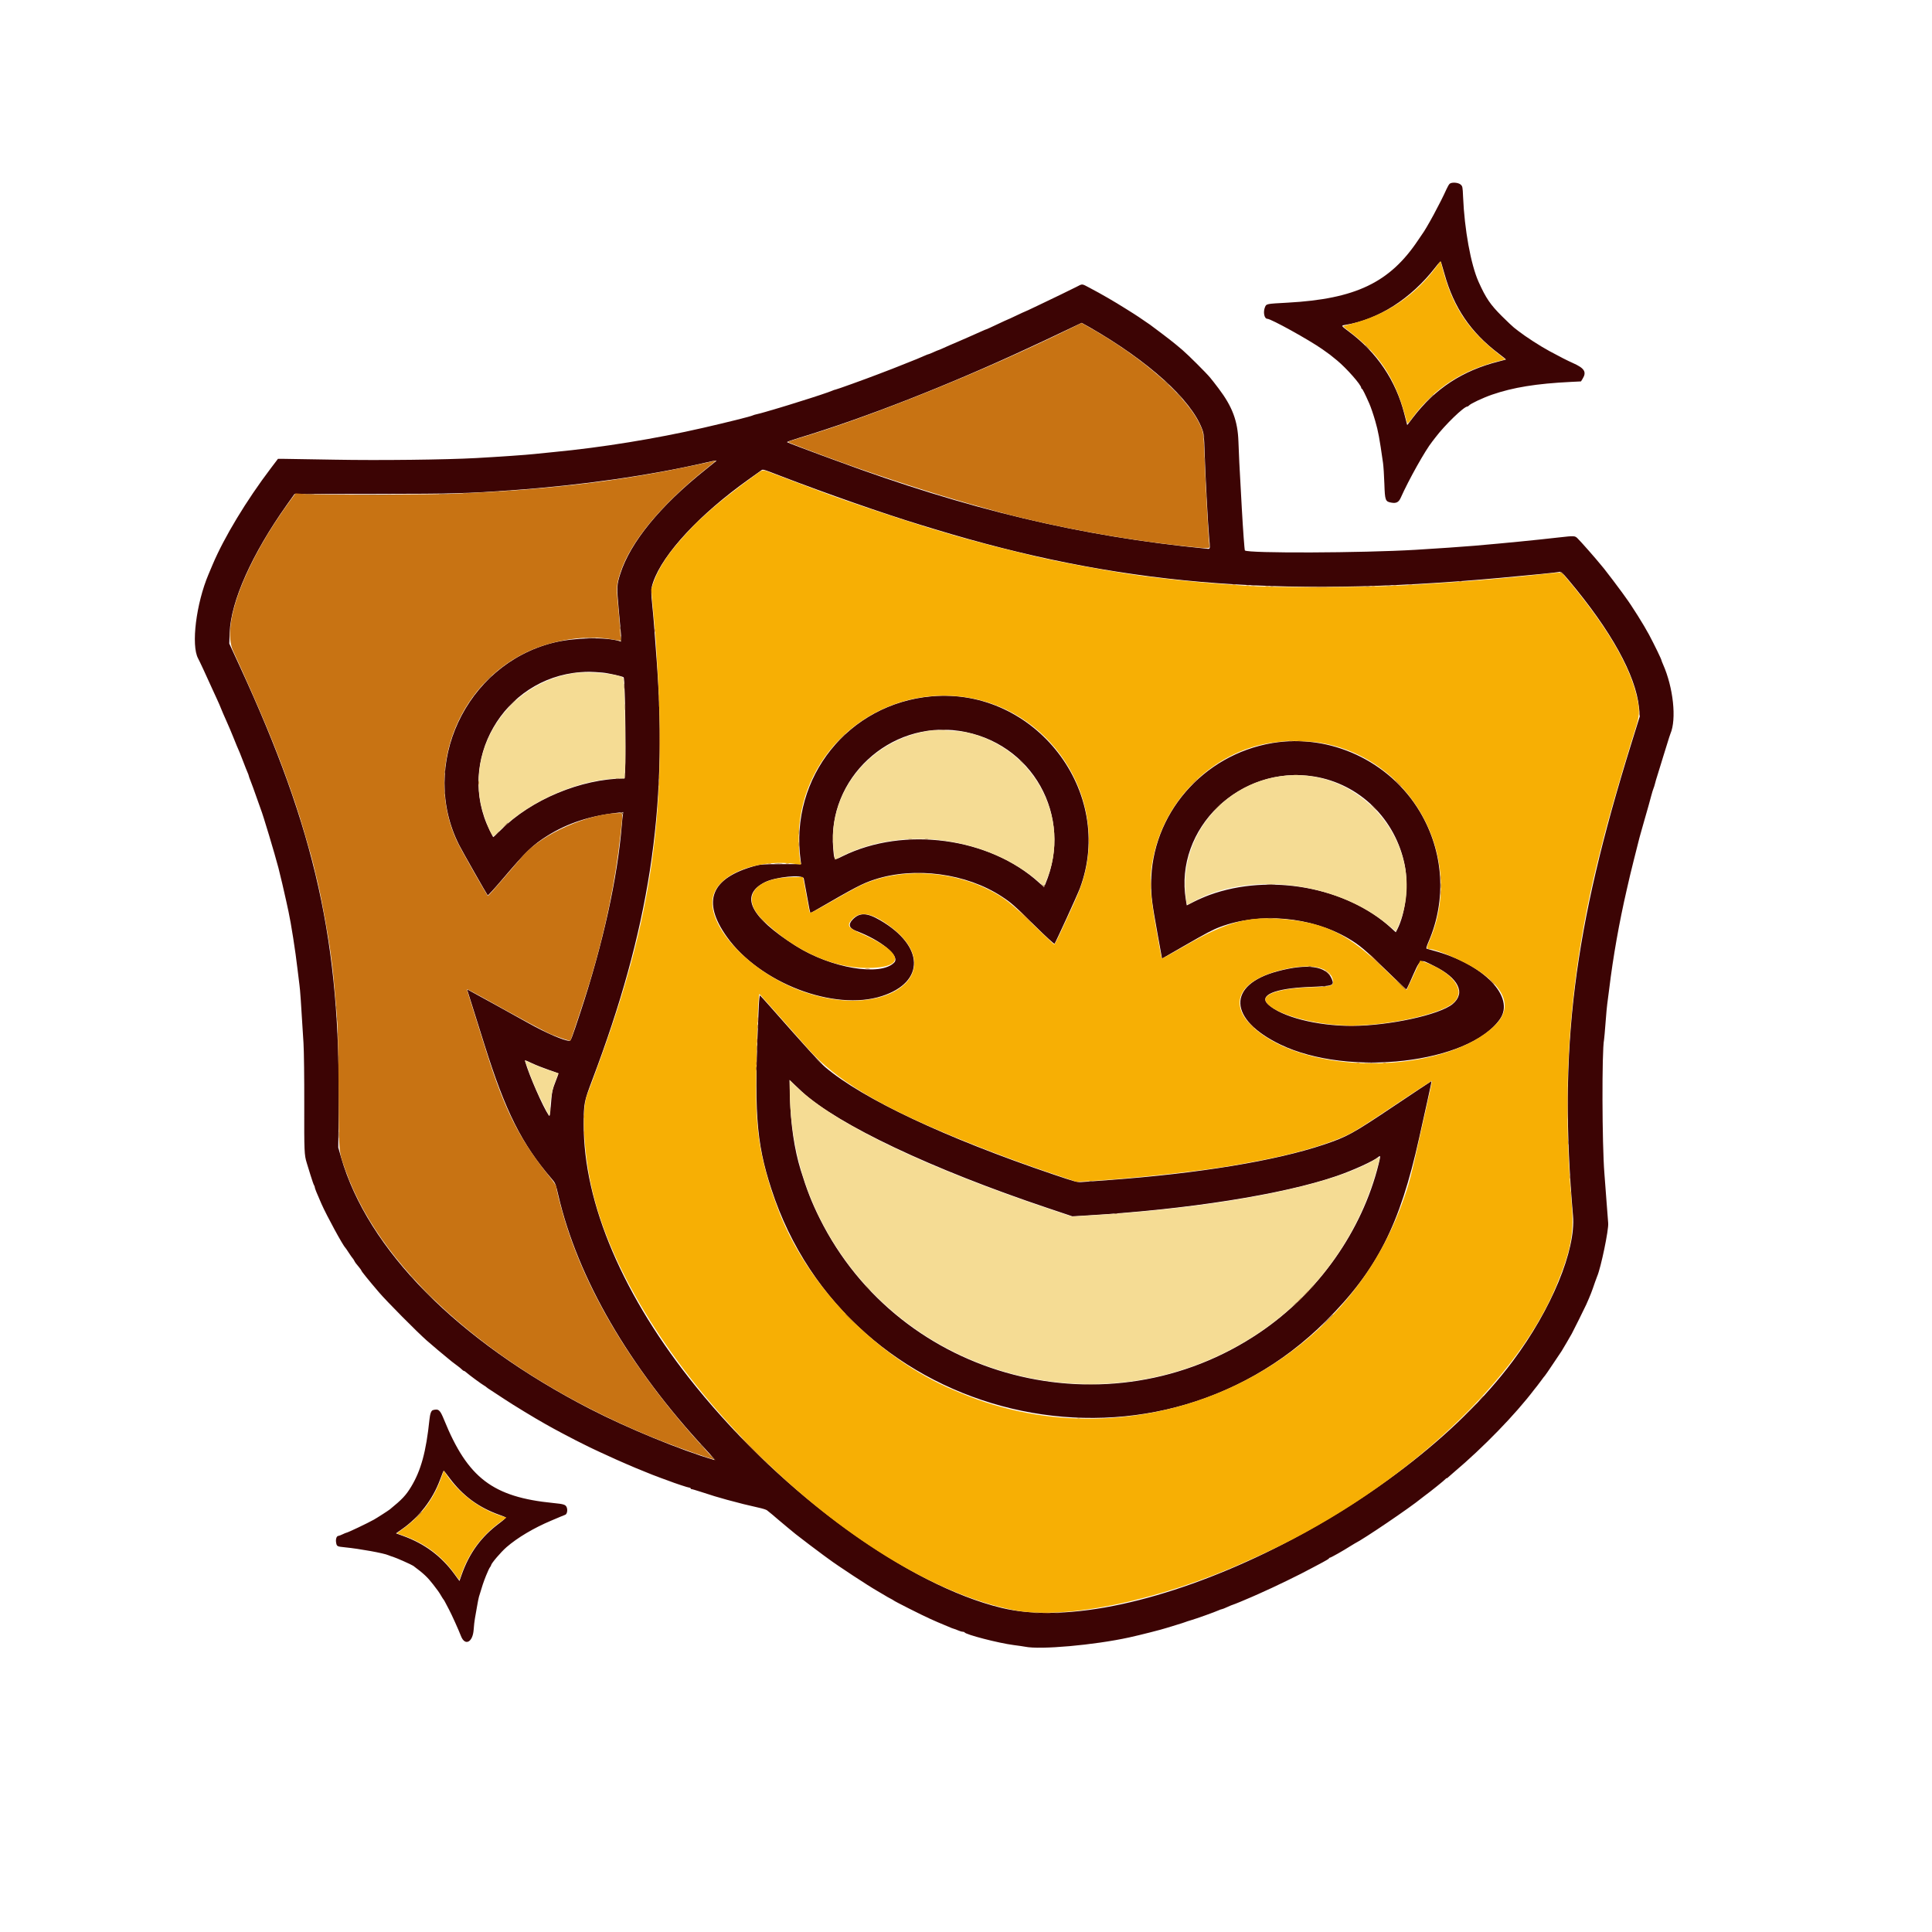 <svg id="svg" version="1.1" xmlns="http://www.w3.org/2000/svg" xmlns:xlink="http://www.w3.org/1999/xlink" width="400" height="400" viewBox="0, 0, 400,400"><g id="svgg"><path id="path0" d="M300.144 38.042 C 300.005 38.156,299.710 38.657,299.487 39.154 C 298.188 42.060,295.364 47.272,294.377 48.586 C 294.307 48.679,293.950 49.204,293.583 49.753 C 287.733 58.504,280.637 61.897,266.583 62.663 C 262.144 62.905,262.194 62.895,261.904 63.588 C 261.476 64.612,261.751 65.995,262.384 66.002 C 263.158 66.012,270.951 70.322,273.801 72.317 C 275.209 73.303,275.506 73.529,276.833 74.629 C 278.814 76.269,281.833 79.703,281.833 80.314 C 281.833 80.416,281.897 80.500,281.974 80.500 C 282.090 80.500,282.625 81.572,283.511 83.583 C 283.823 84.290,284.340 85.808,284.731 87.167 C 285.357 89.337,285.589 90.585,286.339 95.833 C 286.437 96.521,286.563 98.468,286.619 100.159 C 286.734 103.644,286.814 103.855,288.106 104.073 C 289.099 104.241,289.596 103.974,290.009 103.049 C 291.699 99.267,295.123 93.166,296.536 91.417 C 296.610 91.325,296.898 90.950,297.176 90.583 C 299.150 87.981,303.088 84.167,303.800 84.167 C 303.888 84.167,304.037 84.073,304.132 83.958 C 304.452 83.573,307.051 82.350,308.917 81.707 C 313.280 80.203,318.096 79.424,325.205 79.072 L 327.327 78.967 327.663 78.422 C 328.535 77.011,328.058 76.234,325.667 75.171 C 324.498 74.652,323.058 73.919,320.804 72.697 C 318.830 71.627,315.930 69.754,314.372 68.543 C 314.165 68.382,313.753 68.063,313.458 67.833 C 313.162 67.604,312.053 66.554,310.992 65.500 C 308.554 63.078,307.631 61.721,306.115 58.333 C 304.519 54.767,303.197 47.499,302.915 40.750 C 302.829 38.697,302.803 38.564,302.403 38.208 C 301.923 37.781,300.580 37.682,300.144 38.042 M299.070 56.723 C 300.999 63.662,304.477 68.787,310.215 73.151 C 311.108 73.829,311.818 74.404,311.794 74.428 C 311.770 74.452,311.112 74.632,310.333 74.829 C 302.806 76.724,297.157 80.417,292.533 86.464 L 291.349 88.012 291.185 87.381 C 291.094 87.034,290.899 86.273,290.751 85.689 C 289.001 78.807,285.088 72.992,279.294 68.667 C 277.610 67.410,277.611 67.411,278.542 67.263 C 285.351 66.180,292.145 61.838,297.166 55.360 C 298.046 54.226,298.263 54.029,298.358 54.278 C 298.423 54.446,298.743 55.546,299.070 56.723 M222.833 59.410 C 222.237 59.716,220.737 60.452,219.500 61.046 C 218.262 61.640,216.137 62.660,214.776 63.313 C 213.415 63.966,212.269 64.500,212.230 64.500 C 212.190 64.500,211.374 64.875,210.417 65.333 C 209.459 65.792,208.644 66.167,208.605 66.167 C 208.566 66.167,207.587 66.617,206.430 67.167 C 205.273 67.717,204.290 68.167,204.245 68.167 C 204.200 68.167,203.808 68.326,203.373 68.522 C 202.939 68.717,202.265 69.017,201.875 69.188 C 201.485 69.360,200.848 69.643,200.458 69.818 C 200.069 69.993,199.188 70.377,198.500 70.670 C 196.555 71.500,196.313 71.605,195.302 72.067 C 194.781 72.305,194.314 72.500,194.265 72.500 C 194.216 72.500,193.767 72.688,193.266 72.917 C 192.765 73.146,192.305 73.333,192.244 73.333 C 192.183 73.333,191.897 73.439,191.609 73.569 C 190.593 74.024,189.071 74.653,187.917 75.094 C 187.275 75.340,186.525 75.639,186.250 75.759 C 185.975 75.879,185.262 76.160,184.667 76.385 C 184.071 76.610,182.796 77.098,181.833 77.470 C 179.243 78.471,173.151 80.667,172.963 80.667 C 172.874 80.667,172.564 80.772,172.275 80.901 C 171.647 81.181,168.519 82.223,165.750 83.074 C 164.650 83.412,163.563 83.754,163.333 83.834 C 163.104 83.914,162.242 84.176,161.417 84.417 C 160.592 84.658,159.317 85.033,158.583 85.250 C 157.850 85.467,156.990 85.697,156.672 85.760 C 156.354 85.824,155.979 85.937,155.839 86.012 C 155.468 86.210,150.713 87.400,145.583 88.578 C 135.805 90.825,124.573 92.648,114.750 93.582 C 113.375 93.713,111.537 93.899,110.667 93.996 C 109.025 94.179,103.499 94.563,98.583 94.837 C 92.338 95.184,78.484 95.343,69.333 95.173 C 64.337 95.080,59.642 95.003,58.899 95.002 L 57.548 95.000 56.100 96.909 C 51.025 103.598,46.408 111.240,44.011 116.917 C 43.701 117.650,43.321 118.550,43.166 118.917 C 40.603 124.988,39.539 133.598,41.014 136.323 C 41.338 136.921,42.597 139.627,44.004 142.750 C 44.170 143.117,44.583 144.017,44.922 144.750 C 45.262 145.483,45.636 146.346,45.754 146.667 C 45.871 146.987,46.355 148.112,46.830 149.167 C 47.304 150.221,47.943 151.721,48.251 152.500 C 48.762 153.796,49.288 155.062,49.671 155.917 C 49.753 156.100,50.090 156.962,50.420 157.833 C 50.749 158.704,51.127 159.653,51.259 159.942 C 51.392 160.231,51.500 160.531,51.500 160.609 C 51.499 160.686,51.681 161.200,51.904 161.750 C 52.126 162.300,52.659 163.762,53.088 165.000 C 53.517 166.237,53.930 167.400,54.006 167.583 C 54.432 168.610,56.866 176.703,57.641 179.667 C 58.000 181.041,58.884 184.800,59.248 186.500 C 59.375 187.096,59.595 188.108,59.737 188.750 C 60.251 191.083,61.183 197.027,61.578 200.500 C 61.719 201.737,61.908 203.275,61.999 203.917 C 62.149 204.982,62.308 207.271,62.835 215.942 C 62.939 217.655,63.008 223.225,62.994 228.776 C 62.969 238.382,63.001 239.132,63.503 240.750 C 63.588 241.025,63.935 242.150,64.273 243.250 C 64.610 244.350,64.950 245.321,65.027 245.408 C 65.104 245.495,65.167 245.670,65.167 245.797 C 65.167 246.008,65.614 247.121,66.552 249.239 C 67.649 251.717,71.014 257.900,71.501 258.333 C 71.553 258.379,71.887 258.867,72.245 259.417 C 72.602 259.967,72.945 260.454,73.006 260.500 C 73.067 260.546,73.213 260.766,73.331 260.990 C 73.569 261.440,73.607 261.493,74.328 262.355 C 74.606 262.688,74.833 263.013,74.833 263.077 C 74.833 263.217,76.356 265.098,78.482 267.583 C 80.077 269.447,86.383 275.809,88.341 277.528 C 89.564 278.602,91.823 280.507,92.753 281.250 C 93.098 281.525,93.463 281.825,93.565 281.917 C 93.667 282.008,94.113 282.346,94.557 282.667 C 95.001 282.987,95.486 283.381,95.636 283.542 C 95.785 283.702,95.974 283.833,96.055 283.833 C 96.137 283.833,96.364 283.982,96.560 284.163 C 97.045 284.611,99.800 286.638,100.234 286.866 C 100.426 286.967,100.621 287.104,100.667 287.169 C 100.712 287.235,101.200 287.571,101.750 287.917 C 102.300 288.262,103.500 289.049,104.417 289.666 C 106.051 290.765,110.941 293.738,112.917 294.833 C 113.467 295.138,114.179 295.536,114.500 295.717 C 114.821 295.898,115.721 296.382,116.500 296.792 C 119.263 298.245,119.170 298.198,122.167 299.683 C 122.761 299.977,125.343 301.173,126.250 301.575 C 126.525 301.696,127.162 301.987,127.667 302.222 C 128.171 302.456,129.146 302.883,129.833 303.170 C 130.521 303.457,131.310 303.794,131.588 303.919 C 131.865 304.044,132.690 304.380,133.421 304.666 C 134.152 304.951,134.900 305.254,135.083 305.339 C 135.267 305.424,136.054 305.722,136.833 306.002 C 137.612 306.281,138.362 306.554,138.500 306.609 C 139.642 307.063,142.475 307.999,142.708 307.999 C 142.869 308.000,143.000 308.075,143.000 308.167 C 143.000 308.258,143.056 308.318,143.125 308.299 C 143.194 308.280,144.000 308.509,144.917 308.808 C 147.624 309.692,148.480 309.953,150.500 310.510 C 152.771 311.136,155.226 311.746,157.123 312.158 C 157.877 312.321,158.627 312.557,158.789 312.682 C 159.370 313.129,160.264 313.874,161.083 314.591 C 161.542 314.993,162.479 315.779,163.167 316.338 C 163.854 316.897,164.566 317.481,164.747 317.636 C 165.175 317.999,170.019 321.673,170.503 322.000 C 170.706 322.137,171.208 322.503,171.619 322.812 C 173.366 324.125,179.858 328.388,181.667 329.409 C 182.262 329.745,182.975 330.165,183.250 330.342 C 183.525 330.518,184.012 330.795,184.333 330.956 C 184.654 331.118,184.954 331.290,185.000 331.340 C 185.172 331.525,190.957 334.444,192.583 335.166 C 193.225 335.451,193.900 335.751,194.083 335.832 C 194.363 335.957,195.292 336.347,197.083 337.092 C 197.267 337.169,197.492 337.243,197.583 337.257 C 197.675 337.272,198.029 337.407,198.370 337.558 C 198.710 337.710,199.135 337.833,199.314 337.833 C 199.493 337.833,199.664 337.890,199.694 337.958 C 199.898 338.417,206.724 340.185,209.850 340.588 C 210.895 340.723,211.963 340.879,212.224 340.934 C 215.359 341.593,226.513 340.602,233.750 339.021 C 236.057 338.517,240.596 337.363,241.583 337.029 C 241.858 336.936,242.758 336.660,243.583 336.415 C 244.408 336.170,245.233 335.905,245.417 335.826 C 245.600 335.747,246.133 335.573,246.602 335.440 C 247.634 335.147,251.544 333.748,252.275 333.410 C 252.564 333.276,252.874 333.167,252.963 333.167 C 253.053 333.167,253.567 332.963,254.105 332.715 C 254.643 332.467,255.168 332.250,255.272 332.233 C 255.440 332.205,257.960 331.166,259.250 330.591 C 259.525 330.469,260.125 330.204,260.583 330.003 C 263.736 328.621,269.271 325.931,271.667 324.616 C 272.079 324.389,273.035 323.882,273.792 323.488 C 274.548 323.094,275.167 322.711,275.167 322.636 C 275.167 322.561,275.249 322.500,275.350 322.500 C 275.540 322.500,278.193 321.003,279.500 320.157 C 279.912 319.890,280.359 319.620,280.492 319.555 C 282.253 318.705,292.048 312.065,294.272 310.213 C 294.468 310.050,294.837 309.767,295.093 309.583 C 296.116 308.849,299.096 306.448,299.292 306.201 C 299.406 306.055,299.500 305.988,299.500 306.051 C 299.500 306.115,299.636 306.035,299.802 305.875 C 299.968 305.715,300.504 305.246,300.993 304.833 C 307.111 299.671,313.738 292.847,317.667 287.664 C 317.896 287.361,318.160 287.032,318.253 286.932 C 318.347 286.832,318.719 286.337,319.081 285.833 C 319.443 285.329,319.789 284.879,319.851 284.833 C 319.913 284.787,320.685 283.662,321.567 282.333 C 322.448 281.004,323.229 279.842,323.300 279.750 C 323.372 279.658,323.840 278.871,324.340 278.000 C 324.841 277.129,325.325 276.289,325.417 276.133 C 325.636 275.759,328.136 270.726,328.421 270.083 C 329.290 268.126,329.534 267.501,330.243 265.417 C 330.399 264.958,330.593 264.433,330.674 264.250 C 331.440 262.516,333.086 254.591,332.959 253.248 C 332.915 252.791,332.760 250.767,332.613 248.750 C 332.466 246.733,332.267 244.108,332.171 242.917 C 331.685 236.892,331.635 217.544,332.099 215.274 C 332.139 215.077,332.283 213.454,332.418 211.667 C 332.554 209.879,332.706 208.192,332.756 207.917 C 332.806 207.642,332.992 206.217,333.169 204.750 C 333.961 198.183,335.240 190.949,336.807 184.167 C 336.987 183.387,337.290 182.075,337.480 181.250 C 337.670 180.425,338.020 179.000,338.258 178.083 C 338.496 177.167,338.837 175.817,339.016 175.083 C 339.196 174.350,339.375 173.637,339.415 173.500 C 339.455 173.362,339.634 172.725,339.811 172.083 C 339.989 171.442,340.292 170.373,340.484 169.708 C 341.192 167.257,341.530 166.054,341.850 164.833 C 342.030 164.146,342.247 163.433,342.332 163.250 C 342.417 163.067,342.569 162.579,342.670 162.167 C 342.771 161.754,342.957 161.117,343.082 160.750 C 343.208 160.383,343.510 159.408,343.752 158.583 C 343.995 157.758,344.294 156.783,344.416 156.417 C 344.539 156.050,344.877 154.962,345.168 154.000 C 345.459 153.037,345.762 152.100,345.841 151.917 C 347.142 148.905,346.445 142.352,344.313 137.543 C 344.141 137.155,344.000 136.794,344.000 136.741 C 344.000 136.531,342.564 133.565,341.422 131.417 C 340.371 129.439,337.830 125.391,336.595 123.727 C 336.314 123.348,335.971 122.870,335.833 122.663 C 335.531 122.210,332.337 117.996,332.091 117.725 C 331.995 117.620,331.692 117.254,331.417 116.913 C 330.377 115.622,327.395 112.233,326.619 111.462 C 326.072 110.917,325.938 110.910,322.833 111.261 C 317.312 111.884,312.402 112.368,305.250 112.993 C 303.135 113.178,297.260 113.583,293.083 113.832 C 281.997 114.492,258.359 114.581,257.743 113.965 C 257.656 113.878,257.358 109.814,257.099 105.167 C 256.564 95.577,256.500 94.312,256.404 91.417 C 256.262 87.169,255.151 84.197,252.290 80.418 C 251.457 79.317,251.053 78.801,250.533 78.169 C 249.752 77.222,246.016 73.497,244.822 72.475 C 242.977 70.896,241.867 70.029,238.080 67.210 C 237.987 67.140,237.462 66.783,236.914 66.417 C 236.365 66.050,235.842 65.692,235.750 65.621 C 235.658 65.549,235.208 65.256,234.750 64.968 C 234.292 64.681,233.542 64.209,233.083 63.921 C 230.641 62.384,228.012 60.864,225.618 59.604 C 223.897 58.699,224.181 58.719,222.833 59.410 M225.619 67.770 C 237.815 74.778,246.631 82.763,248.893 88.851 C 249.249 89.810,249.300 90.291,249.400 93.667 C 249.529 97.995,250.089 108.559,250.333 111.250 C 250.574 113.911,250.643 113.684,249.625 113.583 C 223.599 111.011,200.421 105.490,173.000 95.332 C 172.221 95.044,170.796 94.521,169.833 94.171 C 167.414 93.290,163.114 91.653,162.939 91.545 C 162.859 91.496,163.989 91.094,165.449 90.652 C 179.074 86.523,196.408 79.732,212.833 72.086 C 214.162 71.468,215.700 70.753,216.250 70.498 C 216.800 70.244,218.225 69.568,219.417 68.996 C 221.591 67.953,223.886 66.865,223.952 66.844 C 223.972 66.838,224.722 67.255,225.619 67.770 M148.242 95.479 C 148.155 95.560,147.146 96.374,146.000 97.290 C 136.672 104.740,130.527 112.251,128.443 118.750 C 127.687 121.109,127.669 121.479,128.095 126.144 C 128.771 133.552,128.741 132.879,128.391 132.768 C 125.463 131.840,118.795 131.995,114.471 133.091 C 96.390 137.674,86.737 158.460,95.045 174.921 C 95.662 176.144,100.782 185.164,100.975 185.369 C 101.037 185.434,102.437 183.900,104.085 181.959 C 108.927 176.261,110.282 174.952,113.295 173.059 C 117.506 170.415,122.217 168.878,128.059 168.244 L 129.034 168.138 128.941 168.778 C 128.889 169.129,128.802 169.979,128.747 170.667 C 127.866 181.731,124.848 195.404,120.139 209.667 C 118.375 215.010,118.187 215.500,117.907 215.500 C 116.826 215.500,113.027 213.860,109.417 211.835 C 106.628 210.271,97.861 205.435,97.227 205.111 L 96.703 204.844 97.423 207.130 C 97.818 208.388,99.121 212.529,100.317 216.333 C 104.662 230.150,108.011 236.830,114.202 244.033 C 114.993 244.954,115.036 245.058,115.592 247.450 C 119.602 264.674,130.278 283.082,146.156 300.146 C 147.601 301.699,148.107 302.340,147.824 302.256 C 140.907 300.219,129.897 295.691,122.167 291.706 C 94.710 277.552,76.113 258.738,70.592 239.529 L 70.033 237.583 70.121 230.250 C 70.539 195.255,65.388 172.049,49.626 137.917 L 47.472 133.250 47.553 131.000 C 47.791 124.473,52.156 114.708,59.402 104.495 L 60.971 102.283 77.611 102.257 C 94.516 102.230,96.462 102.178,106.083 101.491 C 120.391 100.471,134.567 98.444,146.170 95.761 C 148.115 95.311,148.478 95.262,148.242 95.479 M161.500 98.498 C 171.071 102.183,183.118 106.393,190.583 108.663 C 191.133 108.830,192.446 109.230,193.500 109.551 C 231.066 121.004,264.077 123.859,310.417 119.659 C 317.220 119.043,322.281 118.535,322.841 118.414 C 323.218 118.332,323.440 118.528,324.777 120.119 C 333.561 130.572,338.660 139.797,339.339 146.464 L 339.521 148.250 337.833 153.667 C 325.707 192.559,322.666 217.068,325.672 251.678 C 326.291 258.801,321.222 271.052,313.211 281.793 C 289.902 313.048,234.940 339.574,207.333 332.893 C 188.099 328.238,162.366 309.610,144.133 287.142 C 129.091 268.606,120.780 249.163,120.848 232.667 C 120.865 228.410,120.937 228.041,122.624 223.583 C 134.377 192.531,138.213 167.766,135.997 137.250 C 135.442 129.600,135.302 127.833,135.080 125.687 C 134.746 122.447,134.766 121.854,135.249 120.471 C 137.300 114.601,144.882 106.455,155.000 99.250 C 156.146 98.434,157.271 97.632,157.500 97.467 C 157.997 97.110,157.690 97.031,161.500 98.498 M124.750 139.252 C 125.822 139.339,128.916 140.027,129.111 140.222 C 129.488 140.599,129.665 161.165,129.292 161.168 C 120.309 161.243,109.938 165.568,103.688 171.848 C 102.848 172.692,102.133 173.353,102.100 173.316 C 102.066 173.280,101.743 172.650,101.381 171.917 C 94.322 157.614,104.189 140.402,120.154 139.169 C 121.714 139.048,122.373 139.060,124.750 139.252 M192.917 144.166 C 175.679 145.664,163.440 160.945,165.753 178.083 L 165.865 178.917 161.724 178.917 C 157.949 178.917,157.465 178.950,156.250 179.289 C 147.151 181.827,145.265 186.604,150.467 193.933 C 157.269 203.518,172.693 209.425,182.578 206.232 C 191.587 203.321,191.409 195.859,182.202 190.516 C 179.438 188.912,177.916 188.892,176.477 190.443 C 175.558 191.433,175.827 192.202,177.283 192.748 C 182.451 194.685,186.392 197.946,185.155 199.262 C 182.387 202.209,172.042 200.466,164.726 195.820 C 155.228 189.789,153.068 185.324,158.358 182.654 C 160.574 181.536,166.210 180.990,166.413 181.875 C 166.460 182.081,166.686 183.300,166.914 184.583 C 167.565 188.244,167.721 189.000,167.822 188.998 C 167.874 188.997,168.217 188.822,168.583 188.610 C 177.169 183.638,178.558 182.913,181.076 182.091 C 189.408 179.371,200.093 180.807,207.431 185.631 C 209.392 186.921,209.914 187.383,214.388 191.792 C 216.493 193.867,218.254 195.476,218.331 195.396 C 218.540 195.177,223.075 185.259,223.571 183.937 C 231.053 163.997,214.333 142.305,192.917 144.166 M198.583 151.322 C 213.697 153.557,222.350 168.948,216.421 183.052 L 216.153 183.688 215.202 182.815 C 204.925 173.389,187.182 170.980,174.432 177.280 C 172.635 178.168,172.727 178.250,172.500 175.571 C 171.280 161.185,184.180 149.192,198.583 151.322 M263.411 153.841 C 249.014 156.267,238.333 168.662,238.333 182.945 C 238.333 185.666,238.498 186.937,239.722 193.690 L 240.587 198.463 244.919 195.971 C 249.869 193.123,251.047 192.501,252.600 191.917 C 260.822 188.822,271.464 189.776,279.167 194.298 C 281.404 195.611,282.686 196.687,286.901 200.792 C 289.184 203.015,291.097 204.833,291.151 204.833 C 291.206 204.833,291.509 204.252,291.826 203.541 C 294.259 198.085,293.753 198.437,296.919 199.998 C 301.988 202.497,303.498 205.602,300.750 207.875 C 298.042 210.116,287.506 212.394,279.833 212.398 C 272.598 212.401,265.361 210.542,262.560 207.961 C 260.504 206.066,263.896 204.624,271.079 204.340 C 276.068 204.143,276.295 204.061,275.723 202.667 C 274.623 199.988,270.691 199.437,264.501 201.094 C 254.000 203.905,254.273 211.037,265.083 216.257 C 279.130 223.040,304.154 220.148,310.542 211.004 C 313.755 206.404,307.200 199.621,296.846 196.831 C 296.152 196.644,295.491 196.458,295.379 196.418 C 295.234 196.368,295.351 195.938,295.771 194.965 C 299.555 186.222,298.891 176.321,293.968 168.056 C 287.723 157.572,275.371 151.826,263.411 153.841 M272.083 160.768 C 281.501 162.292,288.980 169.630,290.846 179.176 C 291.671 183.396,290.986 189.143,289.261 192.480 L 288.982 193.017 288.033 192.146 C 278.768 183.648,262.874 180.751,250.424 185.291 C 249.511 185.623,248.076 186.246,247.236 186.674 L 245.708 187.452 245.520 186.319 C 243.071 171.489,256.790 158.293,272.083 160.768 M157.103 208.211 C 156.075 230.073,156.500 236.303,159.684 246.123 C 175.446 294.731,238.262 309.712,274.513 273.509 C 285.102 262.935,289.801 253.706,293.825 235.583 C 294.293 233.475,295.073 229.969,295.559 227.792 C 296.045 225.615,296.413 223.833,296.378 223.833 C 296.342 223.833,292.844 226.157,288.604 228.997 C 279.973 234.778,278.915 235.359,274.076 236.984 C 264.085 240.338,248.183 242.957,229.500 244.325 C 226.979 244.510,224.475 244.694,223.934 244.734 C 223.035 244.800,222.537 244.665,218.018 243.134 C 195.776 235.599,178.667 227.549,170.864 220.948 C 169.804 220.051,166.927 216.887,159.376 208.315 C 158.345 207.145,157.435 206.146,157.354 206.096 C 157.273 206.046,157.160 206.998,157.103 208.211 M110.185 220.153 C 110.954 220.513,112.479 221.115,113.574 221.492 C 114.669 221.868,115.590 222.201,115.620 222.232 C 115.651 222.262,115.367 223.066,114.989 224.018 C 114.395 225.518,114.281 226.018,114.140 227.750 C 113.864 231.119,113.841 231.253,113.595 230.894 C 112.418 229.173,109.609 222.779,108.755 219.875 C 108.615 219.399,108.541 219.385,110.185 220.153 M166.083 226.070 C 173.620 232.924,192.952 242.068,216.881 250.099 L 222.013 251.822 224.715 251.665 C 245.671 250.450,265.613 247.311,276.750 243.474 C 280.190 242.288,284.432 240.351,285.376 239.533 C 285.840 239.131,285.847 239.331,285.424 241.035 C 282.004 254.849,272.963 267.657,260.833 275.873 C 229.568 297.052,186.394 285.842,169.678 252.205 C 168.056 248.942,167.028 246.318,165.777 242.249 C 164.464 237.981,163.695 232.792,163.556 227.250 L 163.463 223.583 164.523 224.599 C 165.106 225.158,165.808 225.820,166.083 226.070 M89.641 291.945 C 89.279 292.041,89.039 292.690,88.912 293.917 C 88.227 300.545,87.160 304.452,85.114 307.827 C 84.042 309.593,83.238 310.449,80.720 312.498 C 80.394 312.764,78.131 314.218,77.417 314.622 C 76.123 315.353,71.973 317.326,71.703 317.339 C 71.637 317.342,71.283 317.490,70.917 317.667 C 70.550 317.844,70.159 317.991,70.048 317.994 C 69.693 318.004,69.469 318.659,69.585 319.345 C 69.724 320.166,69.767 320.190,71.401 320.353 C 74.481 320.660,79.501 321.573,80.417 321.991 C 80.600 322.075,81.050 322.234,81.417 322.345 C 82.082 322.546,85.267 323.966,85.583 324.203 C 87.758 325.828,88.493 326.519,89.708 328.083 C 90.630 329.271,90.931 329.696,91.300 330.333 C 91.539 330.746,91.779 331.121,91.834 331.167 C 91.889 331.212,92.065 331.512,92.225 331.833 C 92.385 332.154,92.727 332.809,92.986 333.288 C 93.499 334.237,94.940 337.432,95.438 338.725 C 96.259 340.852,97.883 340.044,98.065 337.417 C 98.122 336.592,98.240 335.542,98.328 335.083 C 98.416 334.625,98.607 333.537,98.752 332.667 C 98.897 331.796,99.083 330.858,99.165 330.583 C 99.825 328.374,100.098 327.560,100.619 326.250 C 100.948 325.425,101.318 324.632,101.442 324.487 C 101.565 324.342,101.669 324.155,101.673 324.070 C 101.688 323.701,103.718 321.322,104.872 320.322 C 107.151 318.347,110.478 316.369,114.083 314.845 C 114.817 314.535,115.717 314.154,116.083 313.998 C 116.450 313.843,116.874 313.672,117.026 313.619 C 117.387 313.493,117.559 312.676,117.344 312.110 C 117.119 311.520,116.763 311.401,114.583 311.186 C 102.010 309.951,96.836 306.008,91.928 293.922 C 91.101 291.888,90.809 291.635,89.641 291.945 M93.071 306.008 C 95.841 309.717,99.112 312.121,103.500 313.671 C 104.096 313.882,104.643 314.105,104.716 314.168 C 104.790 314.231,104.190 314.773,103.383 315.372 C 99.633 318.157,97.170 321.523,95.578 326.042 L 95.123 327.333 94.123 325.958 C 91.384 322.192,87.929 319.614,83.446 317.992 L 81.987 317.464 83.202 316.614 C 86.759 314.126,89.570 310.489,91.082 306.417 C 91.693 304.771,91.809 304.500,91.899 304.500 C 91.924 304.500,92.452 305.179,93.071 306.008 " stroke="none" fill="#3c0404" fill-rule="evenodd"></path><path id="path1" d="M118.590 139.419 C 105.791 141.509,97.090 153.723,99.501 166.215 C 99.953 168.556,101.383 172.370,102.102 173.152 C 102.136 173.189,102.934 172.474,103.874 171.562 C 110.088 165.534,120.406 161.167,128.435 161.167 L 129.300 161.167 129.424 159.042 C 129.549 156.903,129.422 146.422,129.224 142.445 C 129.119 140.338,129.111 140.304,128.683 140.136 C 126.655 139.341,121.368 138.965,118.590 139.419 M192.583 151.269 C 179.813 153.129,170.876 164.566,172.685 176.733 L 172.871 177.980 174.345 177.235 C 186.873 170.907,204.336 173.212,215.107 182.616 L 216.131 183.510 216.649 182.266 C 221.970 169.486,214.049 154.752,200.191 151.651 C 198.632 151.302,193.965 151.068,192.583 151.269 M265.347 160.681 C 253.109 162.265,244.183 173.383,245.490 185.414 C 245.727 187.592,245.647 187.474,246.534 186.955 C 257.931 180.285,276.362 182.331,287.381 191.491 L 289.012 192.847 289.422 191.920 C 296.325 176.311,282.562 158.452,265.347 160.681 M109.321 221.315 C 110.266 223.957,111.067 225.826,112.362 228.417 C 113.781 231.256,113.832 231.315,113.839 230.158 C 113.852 228.007,114.280 225.616,114.957 223.901 L 115.621 222.218 113.936 221.683 C 113.009 221.389,111.449 220.788,110.469 220.347 L 108.689 219.547 109.321 221.315 M163.503 225.444 C 163.513 232.882,164.951 240.612,167.567 247.287 C 168.723 250.238,169.890 252.676,171.442 255.382 C 187.711 283.745,223.846 294.656,253.394 280.126 C 268.861 272.520,280.268 258.916,284.935 242.510 C 285.847 239.302,285.847 239.355,284.958 239.905 C 276.040 245.424,253.418 249.954,226.583 251.595 L 221.917 251.880 217.667 250.459 C 191.677 241.769,172.663 232.592,164.875 224.982 L 163.500 223.638 163.503 225.444 " stroke="none" fill="#f5dc94" fill-rule="evenodd"></path><path id="path2" d="M297.250 55.400 C 292.920 61.223,287.096 65.131,279.952 67.005 C 278.948 67.269,278.102 67.509,278.072 67.540 C 278.041 67.570,278.669 68.093,279.466 68.702 C 285.496 73.303,288.755 78.189,290.837 85.750 C 291.038 86.483,291.253 87.255,291.312 87.465 C 291.410 87.807,291.528 87.703,292.447 86.465 C 297.104 80.192,302.955 76.458,311.131 74.542 L 311.679 74.414 309.965 73.052 C 303.899 68.233,300.768 63.460,298.767 55.986 L 298.250 54.054 297.250 55.400 M156.667 98.125 C 152.486 101.118,148.139 104.564,146.083 106.515 C 145.625 106.950,145.041 107.470,144.786 107.669 C 144.135 108.179,140.669 111.963,139.461 113.482 C 137.430 116.037,136.000 118.500,135.249 120.738 L 134.828 121.990 135.078 124.787 C 135.215 126.325,135.401 128.333,135.491 129.250 C 135.724 131.628,135.801 132.736,136.163 139.000 C 137.892 168.855,134.769 190.208,124.511 218.695 C 123.208 222.313,122.176 225.097,121.587 226.583 C 120.263 229.924,120.889 239.713,122.935 247.667 C 132.080 283.204,176.409 326.852,209.976 333.368 C 220.665 335.443,240.187 331.336,258.083 323.247 C 258.542 323.040,259.292 322.703,259.750 322.499 C 288.331 309.737,313.504 287.104,322.134 266.408 C 325.210 259.031,325.925 255.367,325.424 249.545 C 323.178 223.416,325.102 200.001,331.515 175.417 C 331.802 174.317,332.107 173.117,332.193 172.750 C 332.545 171.250,334.907 162.949,336.201 158.667 C 337.559 154.173,337.758 153.528,338.562 151.000 C 339.452 148.201,339.519 147.274,339.012 144.810 C 337.696 138.415,333.292 130.664,325.671 121.325 C 324.575 119.983,323.565 118.790,323.425 118.673 C 323.218 118.502,322.566 118.528,319.960 118.813 C 310.495 119.848,302.166 120.524,290.990 121.167 C 282.496 121.655,263.690 121.700,257.583 121.247 C 256.942 121.200,254.317 121.007,251.750 120.819 C 247.533 120.510,242.040 119.940,236.583 119.244 C 231.060 118.540,219.101 116.356,214.250 115.165 C 213.883 115.075,212.008 114.623,210.083 114.160 C 206.810 113.374,204.165 112.687,199.750 111.477 C 198.742 111.201,197.729 110.912,197.500 110.834 C 197.271 110.756,196.258 110.455,195.250 110.163 C 188.955 108.346,175.199 103.778,169.750 101.696 C 169.017 101.415,166.804 100.586,164.833 99.853 C 162.862 99.120,160.576 98.254,159.751 97.927 C 157.895 97.192,157.977 97.186,156.667 98.125 M198.524 144.175 C 217.193 146.072,229.757 165.044,224.055 182.726 C 223.514 184.405,222.852 185.972,220.984 189.997 C 220.580 190.866,219.834 192.479,219.326 193.580 C 218.818 194.682,218.331 195.558,218.243 195.528 C 218.155 195.497,216.256 193.697,214.024 191.528 C 209.364 187.001,207.892 185.835,204.899 184.302 C 197.305 180.411,187.532 179.727,179.999 182.559 C 178.234 183.222,177.130 183.801,171.583 186.970 C 168.316 188.836,167.733 189.117,167.638 188.872 C 167.576 188.713,167.361 187.646,167.160 186.500 C 166.960 185.354,166.670 183.779,166.516 183.000 L 166.237 181.583 164.160 181.602 C 156.213 181.674,153.217 185.778,157.792 190.324 C 164.157 196.649,172.161 200.381,179.417 200.407 C 187.656 200.436,187.181 197.193,178.378 193.322 C 175.582 192.092,175.271 191.652,176.341 190.434 C 178.006 188.537,180.388 188.912,184.122 191.657 C 196.909 201.058,184.016 211.311,166.750 205.472 C 155.215 201.571,145.511 191.071,147.821 184.991 C 149.526 180.506,157.497 177.736,165.233 178.941 C 165.855 179.038,165.879 179.025,165.775 178.646 C 165.474 177.551,165.299 174.700,165.391 172.417 C 166.081 155.425,181.328 142.428,198.524 144.175 M272.630 153.684 C 291.853 156.357,303.654 177.258,295.900 194.894 C 295.306 196.245,295.321 196.490,295.996 196.497 C 297.395 196.512,303.017 198.958,305.754 200.742 C 311.818 204.696,313.145 208.736,309.538 212.267 C 299.909 221.695,274.447 222.926,261.891 214.571 C 253.695 209.117,255.275 203.210,265.589 200.749 C 271.304 199.385,275.283 200.165,275.939 202.778 C 276.267 204.086,275.764 204.276,271.667 204.393 C 265.245 204.576,261.285 205.790,262.082 207.330 C 263.378 209.837,272.182 212.333,279.726 212.333 C 287.392 212.333,297.980 210.028,300.754 207.756 C 303.767 205.287,300.988 201.314,294.697 199.094 L 294.050 198.866 293.745 199.558 C 293.186 200.829,291.341 204.791,291.221 204.979 C 291.199 205.013,289.312 203.224,287.027 201.003 C 279.352 193.543,274.830 191.213,266.339 190.342 C 258.680 189.556,254.131 190.749,245.286 195.863 C 242.738 197.337,240.608 198.497,240.552 198.441 C 240.496 198.385,240.317 197.570,240.154 196.628 C 239.991 195.687,239.658 193.829,239.415 192.500 C 237.921 184.342,237.858 181.043,239.103 176.083 C 242.060 164.299,252.355 155.041,264.014 153.681 C 264.877 153.581,265.846 153.468,266.167 153.431 C 267.079 153.325,271.212 153.486,272.630 153.684 M159.516 208.339 C 161.198 210.244,164.653 214.146,167.319 217.149 C 172.938 223.481,181.899 228.901,197.250 235.251 C 204.641 238.309,211.845 240.987,220.083 243.741 L 222.917 244.687 225.917 244.503 C 235.499 243.916,249.706 242.327,256.417 241.093 C 257.150 240.958,258.800 240.654,260.083 240.418 C 267.756 239.004,274.753 236.982,279.083 234.927 C 280.384 234.310,283.169 232.546,288.666 228.859 C 292.928 226.000,296.436 223.725,296.462 223.803 C 296.505 223.931,296.006 226.299,295.174 229.917 C 295.005 230.650,294.710 231.963,294.517 232.833 C 292.015 244.143,291.787 245.020,290.250 249.250 C 277.140 285.335,234.894 303.452,198.917 288.419 C 198.550 288.266,197.950 288.015,197.583 287.862 C 181.561 281.166,166.805 265.933,160.989 250.083 C 159.894 247.099,159.584 246.178,159.000 244.167 C 157.319 238.372,156.668 233.969,156.550 227.583 C 156.466 223.076,156.847 208.693,157.106 206.592 L 157.207 205.768 157.812 206.431 C 158.144 206.795,158.911 207.654,159.516 208.339 M91.342 306.002 C 89.780 310.368,87.276 313.714,83.501 316.479 L 82.169 317.455 83.673 317.993 C 87.942 319.520,91.328 322.038,93.994 325.667 C 94.567 326.446,95.051 327.101,95.071 327.123 C 95.090 327.144,95.280 326.657,95.492 326.039 C 97.032 321.547,99.642 318.012,103.517 315.174 L 104.847 314.200 103.715 313.837 C 99.194 312.389,95.045 309.221,92.302 305.122 L 91.881 304.493 91.342 306.002 " stroke="none" fill="#f7af04" fill-rule="evenodd"></path><path id="path3" d="M221.833 67.897 C 203.323 77.002,180.549 86.211,165.292 90.761 C 164.123 91.109,163.167 91.444,163.167 91.505 C 163.167 91.626,169.033 93.850,175.188 96.062 C 183.160 98.927,193.534 102.281,200.500 104.244 C 202.012 104.670,203.737 105.157,204.333 105.327 C 216.169 108.695,231.904 111.670,245.417 113.093 C 250.460 113.624,250.457 113.624,250.388 113.042 C 250.256 111.912,249.660 101.512,249.508 97.667 C 249.178 89.340,249.218 89.766,248.643 88.386 C 246.121 82.328,236.616 73.943,224.833 67.382 L 223.917 66.872 221.833 67.897 M147.583 95.500 C 146.598 95.760,139.700 97.194,137.167 97.665 C 128.347 99.304,119.854 100.424,110.000 101.246 C 105.178 101.649,103.132 101.776,94.750 102.200 C 90.115 102.434,66.157 102.494,63.049 102.279 L 61.182 102.150 60.284 103.367 C 50.768 116.274,45.775 129.311,48.265 134.750 C 53.937 147.141,57.098 154.724,59.865 162.583 C 61.719 167.851,62.197 169.376,64.330 176.833 C 64.622 177.855,65.046 179.571,65.813 182.833 C 66.700 186.611,68.004 193.806,68.486 197.583 C 68.579 198.317,68.729 199.479,68.818 200.167 C 69.035 201.827,69.616 208.398,69.850 211.833 C 69.953 213.346,70.066 219.780,70.100 226.132 C 70.171 239.151,70.087 238.216,71.568 242.372 C 79.322 264.132,104.252 285.435,137.152 298.415 C 141.048 299.952,147.639 302.249,147.772 302.117 C 147.797 302.092,147.027 301.211,146.059 300.161 C 131.482 284.321,121.406 267.798,116.780 252.148 C 115.932 249.278,115.167 246.217,115.167 245.692 C 115.167 245.502,114.546 244.574,113.787 243.631 C 107.487 235.800,104.521 229.927,100.649 217.614 C 97.262 206.843,96.667 204.931,96.667 204.814 C 96.667 204.750,97.848 205.356,99.292 206.161 C 108.248 211.151,113.077 213.747,114.325 214.243 C 116.028 214.920,117.994 215.561,118.086 215.470 C 118.208 215.347,121.313 205.934,122.143 203.167 C 125.348 192.488,127.403 182.576,128.499 172.515 C 128.968 168.213,128.976 168.333,128.208 168.336 C 121.936 168.367,112.226 172.651,108.333 177.106 C 108.103 177.368,106.391 179.365,104.527 181.542 C 102.664 183.719,101.089 185.497,101.028 185.494 C 100.863 185.485,95.278 175.627,94.579 174.111 C 87.958 159.750,94.449 142.078,108.917 135.078 C 114.335 132.456,121.441 131.390,126.811 132.392 C 127.670 132.552,128.415 132.641,128.467 132.589 C 128.574 132.481,128.294 128.569,127.893 124.583 C 127.595 121.622,127.656 120.930,128.428 118.561 C 130.503 112.196,136.887 104.476,146.257 97.001 C 147.407 96.084,148.288 95.341,148.215 95.350 C 148.143 95.360,147.858 95.427,147.583 95.500 M302.042 120.448 C 302.202 120.490,302.465 120.490,302.625 120.448 C 302.785 120.406,302.654 120.372,302.333 120.372 C 302.012 120.372,301.881 120.406,302.042 120.448 M255.208 121.115 C 255.369 121.157,255.631 121.157,255.792 121.115 C 255.952 121.073,255.821 121.039,255.500 121.039 C 255.179 121.039,255.048 121.073,255.208 121.115 M291.625 121.118 C 291.831 121.157,292.169 121.157,292.375 121.118 C 292.581 121.078,292.412 121.045,292.000 121.045 C 291.587 121.045,291.419 121.078,291.625 121.118 M258.042 121.282 C 258.202 121.323,258.465 121.323,258.625 121.282 C 258.785 121.240,258.654 121.205,258.333 121.205 C 258.012 121.205,257.881 121.240,258.042 121.282 M288.460 121.285 C 288.668 121.324,288.968 121.323,289.127 121.281 C 289.286 121.239,289.117 121.207,288.750 121.209 C 288.383 121.211,288.253 121.245,288.460 121.285 M262.042 121.448 C 262.202 121.490,262.465 121.490,262.625 121.448 C 262.785 121.406,262.654 121.372,262.333 121.372 C 262.012 121.372,261.881 121.406,262.042 121.448 M284.042 121.448 C 284.202 121.490,284.465 121.490,284.625 121.448 C 284.785 121.406,284.654 121.372,284.333 121.372 C 284.012 121.372,283.881 121.406,284.042 121.448 M271.199 121.624 C 272.179 121.654,273.829 121.654,274.866 121.625 C 275.902 121.595,275.100 121.571,273.083 121.571 C 271.067 121.571,270.219 121.595,271.199 121.624 M135.539 130.500 C 135.539 130.821,135.573 130.952,135.615 130.792 C 135.657 130.631,135.657 130.369,135.615 130.208 C 135.573 130.048,135.539 130.179,135.539 130.500 M136.383 144.333 C 136.383 144.837,136.415 145.044,136.453 144.792 C 136.491 144.540,136.491 144.127,136.453 143.875 C 136.415 143.623,136.383 143.829,136.383 144.333 M136.573 153.500 C 136.573 156.021,136.596 157.052,136.625 155.792 C 136.653 154.531,136.653 152.469,136.625 151.208 C 136.596 149.948,136.573 150.979,136.573 153.500 M266.960 153.451 C 267.168 153.491,267.468 153.490,267.627 153.448 C 267.786 153.406,267.617 153.374,267.250 153.375 C 266.883 153.377,266.753 153.411,266.960 153.451 M268.794 153.451 C 269.001 153.491,269.301 153.490,269.460 153.448 C 269.620 153.406,269.450 153.374,269.083 153.375 C 268.717 153.377,268.586 153.411,268.794 153.451 M247.075 162.042 L 246.417 162.750 247.125 162.091 C 247.784 161.478,247.910 161.333,247.784 161.333 C 247.757 161.333,247.438 161.652,247.075 162.042 M99.042 162.083 C 99.044 162.450,99.078 162.580,99.118 162.373 C 99.158 162.166,99.156 161.866,99.115 161.706 C 99.073 161.547,99.040 161.717,99.042 162.083 M136.381 162.250 C 136.382 162.708,136.415 162.876,136.453 162.623 C 136.491 162.369,136.490 161.994,136.451 161.789 C 136.411 161.584,136.380 161.792,136.381 162.250 M289.417 162.167 C 289.775 162.533,290.105 162.833,290.151 162.833 C 290.197 162.833,289.941 162.533,289.583 162.167 C 289.225 161.800,288.895 161.500,288.849 161.500 C 288.803 161.500,289.059 161.800,289.417 162.167 M225.372 174.000 C 225.372 174.321,225.406 174.452,225.448 174.292 C 225.490 174.131,225.490 173.869,225.448 173.708 C 225.406 173.548,225.372 173.679,225.372 174.000 M159.042 178.782 C 159.202 178.823,159.465 178.823,159.625 178.782 C 159.785 178.740,159.654 178.705,159.333 178.705 C 159.012 178.705,158.881 178.740,159.042 178.782 M162.708 178.782 C 162.869 178.823,163.131 178.823,163.292 178.782 C 163.452 178.740,163.321 178.705,163.000 178.705 C 162.679 178.705,162.548 178.740,162.708 178.782 M298.209 181.750 C 298.211 182.117,298.245 182.247,298.285 182.040 C 298.324 181.832,298.323 181.532,298.281 181.373 C 298.239 181.214,298.207 181.383,298.209 181.750 M238.229 183.083 C 238.229 184.092,238.257 184.483,238.290 183.952 C 238.323 183.422,238.323 182.597,238.289 182.119 C 238.256 181.641,238.229 182.075,238.229 183.083 M298.212 184.833 C 298.212 185.246,298.245 185.415,298.284 185.208 C 298.324 185.002,298.324 184.665,298.284 184.458 C 298.245 184.252,298.212 184.421,298.212 184.833 M212.167 189.750 C 212.942 190.529,213.613 191.167,213.659 191.167 C 213.705 191.167,213.108 190.529,212.333 189.750 C 211.558 188.971,210.887 188.333,210.841 188.333 C 210.795 188.333,211.392 188.971,212.167 189.750 M284.583 198.667 C 285.220 199.308,285.779 199.833,285.824 199.833 C 285.870 199.833,285.387 199.308,284.750 198.667 C 284.113 198.025,283.555 197.500,283.509 197.500 C 283.463 197.500,283.947 198.025,284.583 198.667 M179.211 200.620 C 179.464 200.658,179.839 200.657,180.044 200.617 C 180.249 200.578,180.042 200.546,179.583 200.548 C 179.125 200.549,178.957 200.581,179.211 200.620 M274.833 201.417 C 275.144 201.737,275.436 202.000,275.482 202.000 C 275.528 202.000,275.311 201.737,275.000 201.417 C 274.689 201.096,274.397 200.833,274.351 200.833 C 274.305 200.833,274.522 201.096,274.833 201.417 M308.833 203.250 C 309.144 203.571,309.436 203.833,309.482 203.833 C 309.528 203.833,309.311 203.571,309.000 203.250 C 308.689 202.929,308.397 202.667,308.351 202.667 C 308.305 202.667,308.522 202.929,308.833 203.250 M302.042 205.417 C 302.044 205.783,302.078 205.914,302.118 205.706 C 302.158 205.499,302.156 205.199,302.115 205.040 C 302.073 204.880,302.040 205.050,302.042 205.417 M156.883 211.167 C 156.883 211.671,156.915 211.877,156.953 211.625 C 156.991 211.373,156.991 210.960,156.953 210.708 C 156.915 210.456,156.883 210.662,156.883 211.167 M258.826 212.042 C 259.517 212.778,259.667 212.910,259.667 212.785 C 259.667 212.758,259.310 212.402,258.875 211.993 L 258.083 211.250 258.826 212.042 M279.047 212.456 C 279.485 212.490,280.160 212.490,280.547 212.455 C 280.934 212.420,280.575 212.392,279.750 212.392 C 278.925 212.393,278.609 212.422,279.047 212.456 M156.712 215.500 C 156.712 215.912,156.745 216.081,156.784 215.875 C 156.824 215.669,156.824 215.331,156.784 215.125 C 156.745 214.919,156.712 215.088,156.712 215.500 M156.539 220.167 C 156.539 220.487,156.573 220.619,156.615 220.458 C 156.657 220.298,156.657 220.035,156.615 219.875 C 156.573 219.715,156.539 219.846,156.539 220.167 M280.875 220.115 C 281.035 220.157,281.298 220.157,281.458 220.115 C 281.619 220.073,281.487 220.039,281.167 220.039 C 280.846 220.039,280.715 220.073,280.875 220.115 M286.375 220.115 C 286.535 220.157,286.798 220.157,286.958 220.115 C 287.119 220.073,286.987 220.039,286.667 220.039 C 286.346 220.039,286.215 220.073,286.375 220.115 M324.575 228.250 C 324.575 231.275,324.597 232.536,324.625 231.052 C 324.652 229.568,324.652 227.093,324.625 225.552 C 324.597 224.011,324.575 225.225,324.575 228.250 M120.872 231.167 C 120.872 231.487,120.906 231.619,120.948 231.458 C 120.990 231.298,120.990 231.035,120.948 230.875 C 120.906 230.715,120.872 230.846,120.872 231.167 M120.872 234.500 C 120.872 234.821,120.906 234.952,120.948 234.792 C 120.990 234.631,120.990 234.369,120.948 234.208 C 120.906 234.048,120.872 234.179,120.872 234.500 M325.205 247.000 C 325.205 247.321,325.240 247.452,325.282 247.292 C 325.323 247.131,325.323 246.869,325.282 246.708 C 325.240 246.548,325.205 246.679,325.205 247.000 M270.324 267.792 L 269.750 268.417 270.375 267.842 C 270.957 267.308,271.077 267.167,270.949 267.167 C 270.922 267.167,270.640 267.448,270.324 267.792 M268.906 269.208 L 268.417 269.750 268.958 269.260 C 269.463 268.804,269.577 268.667,269.448 268.667 C 269.419 268.667,269.175 268.910,268.906 269.208 M306.573 289.542 L 306.083 290.083 306.625 289.594 C 307.130 289.138,307.243 289.000,307.115 289.000 C 307.086 289.000,306.842 289.244,306.573 289.542 M155.750 300.000 C 157.123 301.375,158.283 302.500,158.329 302.500 C 158.375 302.500,157.289 301.375,155.917 300.000 C 154.544 298.625,153.383 297.500,153.338 297.500 C 153.292 297.500,154.377 298.625,155.750 300.000 M215.958 333.955 C 216.348 333.990,216.985 333.990,217.375 333.955 C 217.765 333.920,217.446 333.892,216.667 333.892 C 215.887 333.892,215.569 333.920,215.958 333.955 " stroke="none" fill="#c87313" fill-rule="evenodd"></path><path id="path4" d="M282.667 71.552 C 282.667 71.581,282.910 71.825,283.208 72.094 L 283.750 72.583 283.260 72.042 C 282.804 71.537,282.667 71.423,282.667 71.552 M241.333 79.083 C 241.644 79.404,241.936 79.667,241.982 79.667 C 242.028 79.667,241.811 79.404,241.500 79.083 C 241.189 78.762,240.897 78.500,240.851 78.500 C 240.805 78.500,241.022 78.762,241.333 79.083 M244.167 81.917 C 244.478 82.237,244.770 82.500,244.815 82.500 C 244.861 82.500,244.644 82.237,244.333 81.917 C 244.022 81.596,243.730 81.333,243.685 81.333 C 243.639 81.333,243.856 81.596,244.167 81.917 M295.745 82.708 L 294.750 83.750 295.792 82.755 C 296.365 82.208,296.833 81.739,296.833 81.714 C 296.833 81.590,296.669 81.741,295.745 82.708 M249.209 90.417 C 249.211 90.783,249.245 90.914,249.285 90.706 C 249.324 90.499,249.323 90.199,249.281 90.040 C 249.239 89.880,249.207 90.050,249.209 90.417 M249.379 95.167 C 249.379 95.579,249.411 95.748,249.451 95.542 C 249.491 95.335,249.491 94.998,249.451 94.792 C 249.411 94.585,249.379 94.754,249.379 95.167 M249.542 99.250 C 249.544 99.617,249.578 99.747,249.618 99.540 C 249.658 99.332,249.656 99.032,249.615 98.873 C 249.573 98.714,249.540 98.883,249.542 99.250 M105.127 101.618 C 105.334 101.658,105.634 101.656,105.794 101.615 C 105.953 101.573,105.783 101.540,105.417 101.542 C 105.050 101.544,104.920 101.578,105.127 101.618 M102.708 101.782 C 102.869 101.823,103.131 101.823,103.292 101.782 C 103.452 101.740,103.321 101.705,103.000 101.705 C 102.679 101.705,102.548 101.740,102.708 101.782 M249.714 102.417 C 249.716 102.875,249.748 103.043,249.786 102.789 C 249.825 102.536,249.824 102.161,249.784 101.956 C 249.744 101.751,249.713 101.958,249.714 102.417 M95.875 102.115 C 96.035 102.157,96.298 102.157,96.458 102.115 C 96.619 102.073,96.487 102.039,96.167 102.039 C 95.846 102.039,95.715 102.073,95.875 102.115 M63.375 102.289 C 63.810 102.324,64.523 102.324,64.958 102.289 C 65.394 102.255,65.037 102.227,64.167 102.227 C 63.296 102.227,62.940 102.255,63.375 102.289 M90.958 102.289 C 91.348 102.324,91.985 102.324,92.375 102.289 C 92.765 102.254,92.446 102.225,91.667 102.225 C 90.888 102.225,90.569 102.254,90.958 102.289 M73.958 102.458 C 76.273 102.484,80.060 102.484,82.375 102.458 C 84.690 102.432,82.796 102.411,78.167 102.411 C 73.537 102.411,71.644 102.432,73.958 102.458 M250.372 112.833 C 250.372 113.154,250.406 113.285,250.448 113.125 C 250.490 112.965,250.490 112.702,250.448 112.542 C 250.406 112.381,250.372 112.513,250.372 112.833 M323.000 118.452 C 323.137 118.502,323.400 118.665,323.583 118.813 C 323.914 119.081,323.914 119.080,323.599 118.708 C 323.425 118.502,323.162 118.339,323.016 118.346 C 322.790 118.358,322.788 118.374,323.000 118.452 M259.125 121.284 C 259.331 121.324,259.669 121.324,259.875 121.284 C 260.081 121.245,259.912 121.212,259.500 121.212 C 259.087 121.212,258.919 121.245,259.125 121.284 M287.044 121.286 C 287.297 121.325,287.672 121.324,287.877 121.284 C 288.082 121.244,287.875 121.213,287.417 121.214 C 286.958 121.216,286.791 121.248,287.044 121.286 M263.042 121.448 C 263.202 121.490,263.465 121.490,263.625 121.448 C 263.785 121.406,263.654 121.372,263.333 121.372 C 263.012 121.372,262.881 121.406,263.042 121.448 M282.792 121.451 C 282.998 121.491,283.335 121.491,283.542 121.451 C 283.748 121.411,283.579 121.379,283.167 121.379 C 282.754 121.379,282.585 121.411,282.792 121.451 M128.372 130.000 C 128.372 130.321,128.406 130.452,128.448 130.292 C 128.490 130.131,128.490 129.869,128.448 129.708 C 128.406 129.548,128.372 129.679,128.372 130.000 M128.468 132.250 C 128.431 132.571,128.460 132.833,128.533 132.833 C 128.607 132.833,128.667 132.571,128.667 132.250 C 128.667 131.929,128.637 131.667,128.602 131.667 C 128.566 131.667,128.506 131.929,128.468 132.250 M121.125 132.123 C 121.698 132.156,122.635 132.156,123.208 132.123 C 123.781 132.091,123.313 132.064,122.167 132.064 C 121.021 132.064,120.552 132.091,121.125 132.123 M100.828 140.792 L 99.917 141.750 100.875 140.839 C 101.765 139.993,101.910 139.833,101.786 139.833 C 101.760 139.833,101.329 140.265,100.828 140.792 M129.214 142.083 C 129.216 142.542,129.248 142.709,129.286 142.456 C 129.325 142.203,129.324 141.828,129.284 141.623 C 129.244 141.418,129.213 141.625,129.214 142.083 M105.745 145.875 L 104.750 146.917 105.792 145.922 C 106.365 145.375,106.833 144.906,106.833 144.880 C 106.833 144.757,106.669 144.907,105.745 145.875 M136.381 145.917 C 136.382 146.375,136.415 146.543,136.453 146.289 C 136.491 146.036,136.490 145.661,136.451 145.456 C 136.411 145.251,136.380 145.458,136.381 145.917 M129.385 146.417 C 129.386 146.967,129.417 147.172,129.454 146.872 C 129.491 146.572,129.490 146.122,129.452 145.872 C 129.414 145.622,129.384 145.867,129.385 146.417 M339.379 147.833 C 339.379 148.246,339.411 148.415,339.451 148.208 C 339.491 148.002,339.491 147.665,339.451 147.458 C 339.411 147.252,339.379 147.421,339.379 147.833 M194.542 151.123 C 194.977 151.157,195.690 151.157,196.125 151.123 C 196.560 151.088,196.204 151.060,195.333 151.060 C 194.463 151.060,194.106 151.088,194.542 151.123 M173.911 153.042 L 172.917 154.083 173.958 153.089 C 174.926 152.164,175.076 152.000,174.953 152.000 C 174.927 152.000,174.459 152.469,173.911 153.042 M211.167 157.385 C 211.167 157.414,211.410 157.658,211.708 157.927 L 212.250 158.417 211.760 157.875 C 211.304 157.370,211.167 157.257,211.167 157.385 M92.039 159.833 C 92.039 160.154,92.073 160.285,92.115 160.125 C 92.157 159.965,92.157 159.702,92.115 159.542 C 92.073 159.381,92.039 159.512,92.039 159.833 M129.379 160.500 C 129.379 160.912,129.411 161.081,129.451 160.875 C 129.491 160.669,129.491 160.331,129.451 160.125 C 129.411 159.919,129.379 160.087,129.379 160.500 M136.379 160.833 C 136.379 161.246,136.411 161.415,136.451 161.208 C 136.491 161.002,136.491 160.665,136.451 160.458 C 136.411 160.252,136.379 160.421,136.379 160.833 M267.958 160.451 C 268.165 160.491,268.502 160.491,268.708 160.451 C 268.915 160.411,268.746 160.379,268.333 160.379 C 267.921 160.379,267.752 160.411,267.958 160.451 M127.542 161.282 C 127.702 161.323,127.965 161.323,128.125 161.282 C 128.285 161.240,128.154 161.205,127.833 161.205 C 127.513 161.205,127.381 161.240,127.542 161.282 M92.039 164.167 C 92.039 164.487,92.073 164.619,92.115 164.458 C 92.157 164.298,92.157 164.035,92.115 163.875 C 92.073 163.715,92.039 163.846,92.039 164.167 M251.910 167.208 L 251.083 168.083 251.958 167.256 C 252.440 166.801,252.833 166.408,252.833 166.381 C 252.833 166.257,252.679 166.395,251.910 167.208 M284.417 167.167 C 284.775 167.533,285.105 167.833,285.151 167.833 C 285.197 167.833,284.941 167.533,284.583 167.167 C 284.225 166.800,283.895 166.500,283.849 166.500 C 283.803 166.500,284.059 166.800,284.417 167.167 M128.448 168.283 C 128.649 168.322,128.846 168.480,128.887 168.635 C 128.940 168.835,128.967 168.807,128.981 168.542 C 128.997 168.234,128.918 168.171,128.542 168.189 C 128.164 168.208,128.148 168.225,128.448 168.283 M104.573 170.875 L 104.083 171.417 104.625 170.927 C 104.923 170.658,105.167 170.414,105.167 170.385 C 105.167 170.257,105.029 170.370,104.573 170.875 M165.379 172.333 C 165.379 172.746,165.411 172.915,165.451 172.708 C 165.491 172.502,165.491 172.165,165.451 171.958 C 165.411 171.752,165.379 171.921,165.379 172.333 M102.740 172.708 L 102.250 173.250 102.792 172.760 C 103.090 172.491,103.333 172.248,103.333 172.219 C 103.333 172.090,103.196 172.203,102.740 172.708 M172.387 173.500 C 172.387 174.096,172.417 174.340,172.454 174.042 C 172.491 173.744,172.491 173.256,172.454 172.958 C 172.417 172.660,172.387 172.904,172.387 173.500 M188.127 173.785 C 188.334 173.824,188.634 173.823,188.794 173.781 C 188.953 173.739,188.783 173.707,188.417 173.709 C 188.050 173.711,187.920 173.745,188.127 173.785 M191.542 173.782 C 191.702 173.823,191.965 173.823,192.125 173.782 C 192.285 173.740,192.154 173.705,191.833 173.705 C 191.512 173.705,191.381 173.740,191.542 173.782 M165.379 174.833 C 165.379 175.246,165.411 175.415,165.451 175.208 C 165.491 175.002,165.491 174.665,165.451 174.458 C 165.411 174.252,165.379 174.421,165.379 174.833 M160.458 178.789 C 160.848 178.824,161.485 178.824,161.875 178.789 C 162.265 178.754,161.946 178.725,161.167 178.725 C 160.387 178.725,160.069 178.754,160.458 178.789 M189.208 180.790 C 189.735 180.823,190.598 180.823,191.125 180.790 C 191.652 180.757,191.221 180.730,190.167 180.730 C 189.112 180.730,188.681 180.757,189.208 180.790 M298.214 183.417 C 298.216 183.875,298.248 184.043,298.286 183.789 C 298.325 183.536,298.324 183.161,298.284 182.956 C 298.244 182.751,298.213 182.958,298.214 183.417 M215.731 183.288 C 216.045 183.659,216.345 183.656,216.320 183.282 C 216.311 183.149,216.278 183.155,216.220 183.302 C 216.152 183.471,216.050 183.451,215.774 183.219 L 215.417 182.917 215.731 183.288 M262.380 183.123 C 262.818 183.157,263.493 183.157,263.880 183.122 C 264.267 183.087,263.908 183.059,263.083 183.059 C 262.258 183.060,261.942 183.088,262.380 183.123 M157.750 190.500 C 158.108 190.867,158.438 191.167,158.484 191.167 C 158.530 191.167,158.275 190.867,157.917 190.500 C 157.559 190.133,157.228 189.833,157.182 189.833 C 157.137 189.833,157.392 190.133,157.750 190.500 M262.542 190.119 C 262.794 190.158,263.206 190.158,263.458 190.119 C 263.710 190.081,263.504 190.050,263.000 190.050 C 262.496 190.050,262.290 190.081,262.542 190.119 M270.875 200.115 C 271.035 200.157,271.298 200.157,271.458 200.115 C 271.619 200.073,271.487 200.039,271.167 200.039 C 270.846 200.039,270.715 200.073,270.875 200.115 M290.083 204.000 C 290.628 204.550,291.110 205.000,291.156 205.000 C 291.202 205.000,290.794 204.550,290.250 204.000 C 289.706 203.450,289.223 203.000,289.177 203.000 C 289.131 203.000,289.539 203.450,290.083 204.000 M273.875 204.282 C 274.035 204.323,274.298 204.323,274.458 204.282 C 274.619 204.240,274.487 204.205,274.167 204.205 C 273.846 204.205,273.715 204.240,273.875 204.282 M69.539 208.667 C 69.539 208.987,69.573 209.119,69.615 208.958 C 69.657 208.798,69.657 208.535,69.615 208.375 C 69.573 208.215,69.539 208.346,69.539 208.667 M69.709 211.083 C 69.711 211.450,69.745 211.580,69.785 211.373 C 69.824 211.166,69.823 210.866,69.781 210.706 C 69.739 210.547,69.707 210.717,69.709 211.083 M156.875 212.583 C 156.877 212.950,156.911 213.080,156.951 212.873 C 156.991 212.666,156.990 212.366,156.948 212.206 C 156.906 212.047,156.874 212.217,156.875 212.583 M69.872 214.167 C 69.872 214.487,69.906 214.619,69.948 214.458 C 69.990 214.298,69.990 214.035,69.948 213.875 C 69.906 213.715,69.872 213.846,69.872 214.167 M156.717 217.000 C 156.717 217.504,156.748 217.710,156.786 217.458 C 156.824 217.206,156.824 216.794,156.786 216.542 C 156.748 216.290,156.717 216.496,156.717 217.000 M70.050 219.000 C 70.050 219.504,70.081 219.710,70.119 219.458 C 70.158 219.206,70.158 218.794,70.119 218.542 C 70.081 218.290,70.050 218.496,70.050 219.000 M169.417 219.667 C 169.775 220.033,170.105 220.333,170.151 220.333 C 170.197 220.333,169.941 220.033,169.583 219.667 C 169.225 219.300,168.895 219.000,168.849 219.000 C 168.803 219.000,169.059 219.300,169.417 219.667 M282.701 220.123 C 283.316 220.155,284.366 220.156,285.034 220.124 C 285.703 220.092,285.200 220.066,283.917 220.066 C 282.633 220.065,282.086 220.091,282.701 220.123 M156.542 221.250 C 156.544 221.617,156.578 221.747,156.618 221.540 C 156.658 221.332,156.656 221.032,156.615 220.873 C 156.573 220.714,156.540 220.883,156.542 221.250 M113.881 229.750 C 113.882 230.208,113.915 230.376,113.953 230.123 C 113.991 229.869,113.990 229.494,113.951 229.289 C 113.911 229.084,113.880 229.292,113.881 229.750 M70.053 235.000 C 70.053 235.596,70.084 235.840,70.121 235.542 C 70.158 235.244,70.158 234.756,70.121 234.458 C 70.084 234.160,70.053 234.404,70.053 235.000 M324.709 236.583 C 324.711 236.950,324.745 237.080,324.785 236.873 C 324.824 236.666,324.823 236.366,324.781 236.206 C 324.739 236.047,324.707 236.217,324.709 236.583 M325.039 243.667 C 325.039 243.987,325.073 244.119,325.115 243.958 C 325.157 243.798,325.157 243.535,325.115 243.375 C 325.073 243.215,325.039 243.346,325.039 243.667 M225.542 244.615 C 225.702 244.657,225.965 244.657,226.125 244.615 C 226.285 244.573,226.154 244.539,225.833 244.539 C 225.512 244.539,225.381 244.573,225.542 244.615 M230.708 251.282 C 230.869 251.323,231.131 251.323,231.292 251.282 C 231.452 251.240,231.321 251.205,231.000 251.205 C 230.679 251.205,230.548 251.240,230.708 251.282 M84.833 264.052 C 84.833 264.081,85.077 264.325,85.375 264.594 L 85.917 265.083 85.427 264.542 C 84.971 264.037,84.833 263.923,84.833 264.052 M88.417 267.833 C 89.330 268.750,90.115 269.500,90.160 269.500 C 90.206 269.500,89.497 268.750,88.583 267.833 C 87.670 266.917,86.885 266.167,86.840 266.167 C 86.794 266.167,87.503 266.917,88.417 267.833 M179.167 266.219 C 179.167 266.248,179.410 266.491,179.708 266.760 L 180.250 267.250 179.760 266.708 C 179.304 266.203,179.167 266.090,179.167 266.219 M271.406 266.708 L 270.917 267.250 271.458 266.760 C 271.963 266.304,272.077 266.167,271.948 266.167 C 271.919 266.167,271.675 266.410,271.406 266.708 M267.906 270.208 L 267.417 270.750 267.958 270.260 C 268.463 269.804,268.577 269.667,268.448 269.667 C 268.419 269.667,268.175 269.910,267.906 270.208 M175.000 272.046 C 175.000 272.071,175.581 272.652,176.292 273.338 L 177.583 274.583 176.338 273.292 C 175.180 272.092,175.000 271.924,175.000 272.046 M274.579 273.542 L 273.250 274.917 274.625 273.587 C 275.902 272.353,276.076 272.167,275.954 272.167 C 275.929 272.167,275.311 272.785,274.579 273.542 M224.458 286.624 C 225.215 286.655,226.452 286.655,227.208 286.624 C 227.965 286.593,227.346 286.568,225.833 286.568 C 224.321 286.568,223.702 286.593,224.458 286.624 M303.664 292.625 L 301.583 294.750 303.708 292.669 C 304.877 291.525,305.833 290.568,305.833 290.544 C 305.833 290.424,305.597 290.651,303.664 292.625 M223.042 293.615 C 223.202 293.657,223.465 293.657,223.625 293.615 C 223.785 293.573,223.654 293.539,223.333 293.539 C 223.012 293.539,222.881 293.573,223.042 293.615 M151.833 296.052 C 151.833 296.081,152.077 296.325,152.375 296.594 L 152.917 297.083 152.427 296.542 C 151.971 296.037,151.833 295.923,151.833 296.052 M145.000 299.052 C 145.000 299.081,145.244 299.325,145.542 299.594 L 146.083 300.083 145.594 299.542 C 145.138 299.037,145.000 298.923,145.000 299.052 M147.417 301.666 C 147.692 301.986,147.935 302.280,147.958 302.319 C 147.981 302.357,148.036 302.353,148.081 302.308 C 148.125 302.264,147.882 301.970,147.540 301.655 L 146.917 301.083 147.417 301.666 M158.333 302.552 C 158.333 302.581,158.577 302.825,158.875 303.094 L 159.417 303.583 158.927 303.042 C 158.471 302.537,158.333 302.423,158.333 302.552 M86.410 313.875 L 85.583 314.750 86.458 313.923 C 87.271 313.154,87.410 313.000,87.285 313.000 C 87.259 313.000,86.865 313.394,86.410 313.875 M214.292 333.951 C 214.498 333.991,214.835 333.991,215.042 333.951 C 215.248 333.911,215.079 333.879,214.667 333.879 C 214.254 333.879,214.085 333.911,214.292 333.951 M218.377 333.953 C 218.631 333.991,219.006 333.990,219.211 333.951 C 219.416 333.911,219.208 333.880,218.750 333.881 C 218.292 333.882,218.124 333.915,218.377 333.953 " stroke="none" fill="#87572b" fill-rule="evenodd"></path></g></svg>